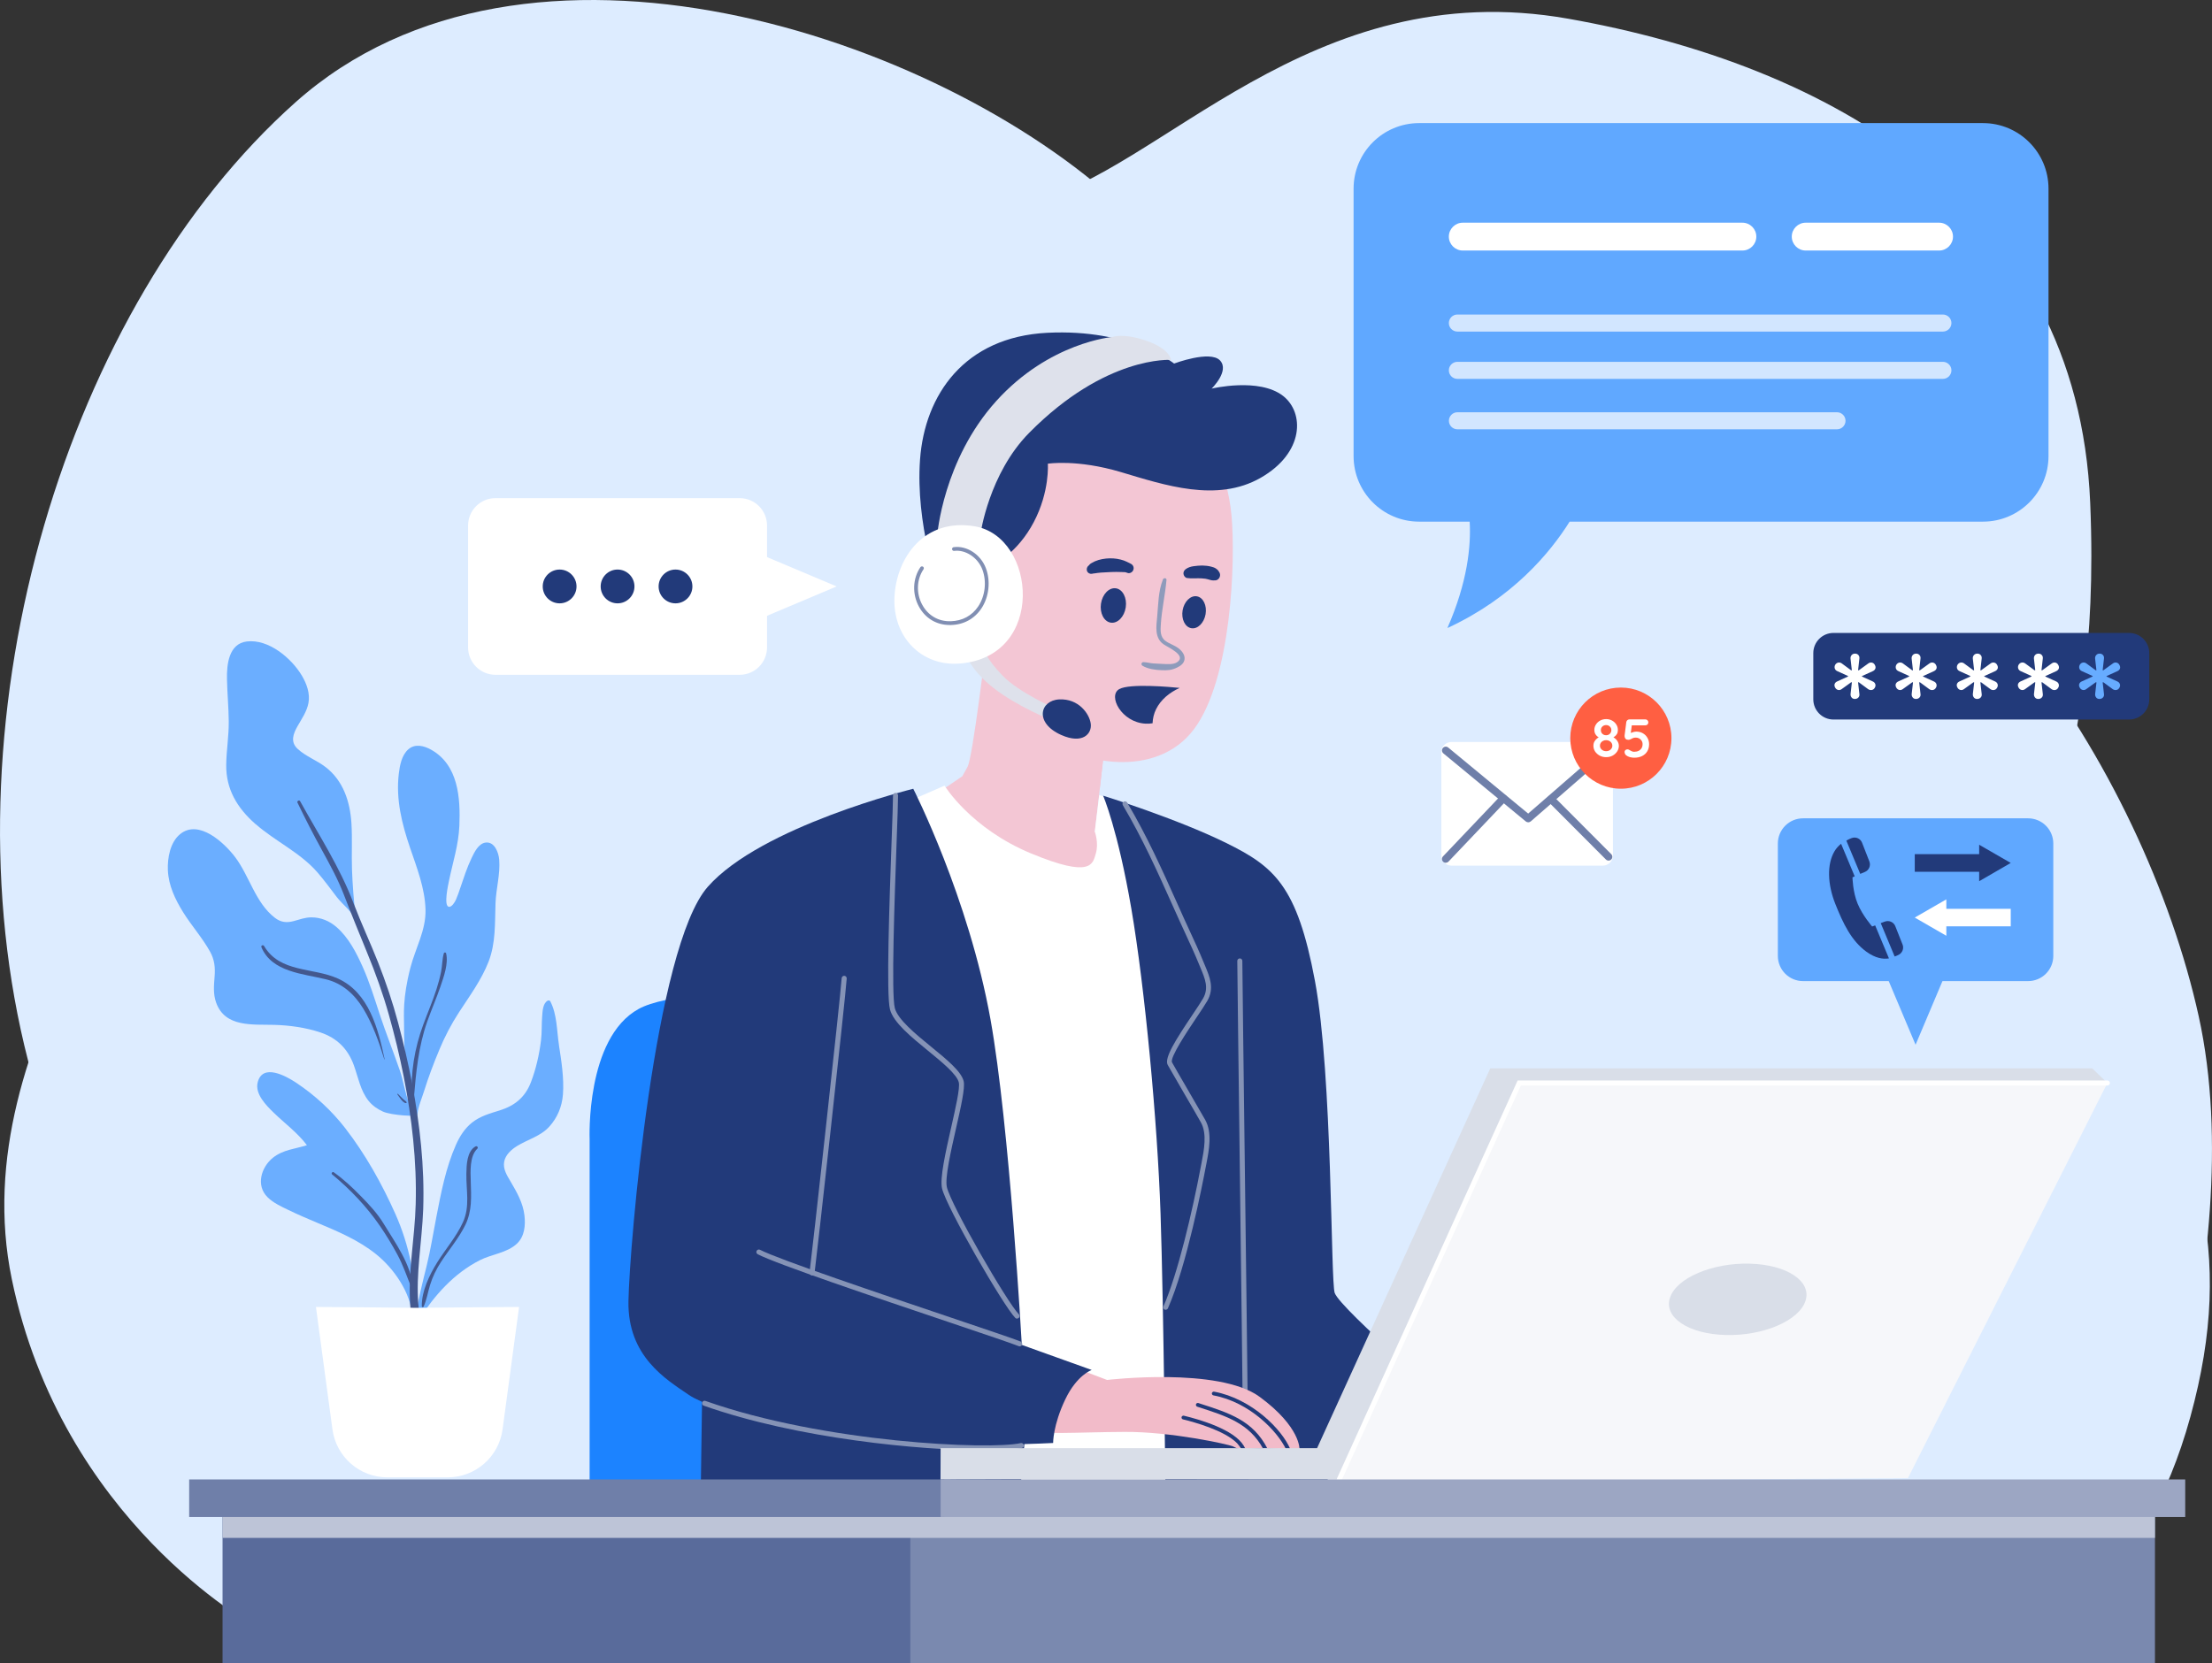 <svg width="488" height="367" viewBox="0 0 488 367" fill="none" xmlns="http://www.w3.org/2000/svg">
<rect x="0" y="0" width="488" height="367" fill="#333333" stroke="none"/>
<g clip-path="url(#clip0_1007_9401)">
<path d="M83.62 347.659C83.62 347.659 22.853 304.37 5.363 230.701C-12.126 157.02 14.575 67.682 65.208 22.557C115.851 -22.568 207.003 7.823 247.511 45.582L288.019 83.34C288.019 83.34 326.691 104.517 377.335 102.681C427.978 100.834 473.092 169.907 485.064 224.246C497.035 278.586 468.487 350.419 468.487 350.419L83.62 347.659Z" fill="#DDECFF"/>
<g style="mix-blend-mode:multiply">
<path d="M56.006 358.709C56.006 358.709 13.651 335.685 2.603 282.269C-8.444 228.853 39.429 180.045 44.035 153.337C48.641 126.629 38.506 93.478 80.861 67.682C123.216 41.898 198.714 51.101 227.262 44.658C255.81 38.215 288.953 -5.998 346.038 4.14C403.123 14.267 458.373 44.658 461.132 110.971C463.891 177.285 442.719 179.121 463.891 215.043C485.063 250.965 493.351 275.826 483.227 312.661C473.103 349.495 451.92 359.633 451.92 359.633L56.006 358.709Z" fill="#DDECFF"/>
</g>
<g style="mix-blend-mode:multiply">
<path d="M144.443 346.735C141.806 343.976 103.167 266.612 146.201 195.702C189.234 124.793 297.252 133.072 340.286 160.704C383.32 188.335 404.391 224.246 408.786 262.005C413.181 299.763 384.199 358.709 384.199 358.709L144.443 346.735Z" fill="#DDECFF"/>
</g>
<path d="M447.425 180.579H397.783C394.711 180.579 392.22 183.07 392.22 186.143V210.937C392.22 214.01 394.711 216.501 397.783 216.501H447.425C450.497 216.501 452.988 214.01 452.988 210.937V186.143C452.988 183.07 450.497 180.579 447.425 180.579Z" fill="#60A8FF"/>
<path d="M422.604 230.545L430.481 211.894H414.738L422.604 230.545Z" fill="#60A8FF"/>
<path d="M422.426 192.375H436.633V194.456L443.598 190.427L436.633 186.41V188.491H422.426V192.375Z" fill="#223A7A"/>
<path d="M443.598 200.543H429.391V198.462L422.426 202.479L429.391 206.497V204.416H443.598V200.543Z" fill="white"/>
<path d="M413.704 204.204L413.025 204.449C413.025 204.449 410.911 202.045 409.821 199.419C408.73 196.793 408.686 193.599 408.686 193.599L409.175 193.387L406.172 186.199C405.638 186.621 405.126 187.156 404.714 187.857C403.012 190.728 403.179 195.146 404.892 199.452C406.605 203.759 408.43 207.609 411.768 210.024C413.737 211.449 415.428 211.705 416.73 211.493L413.692 204.215L413.704 204.204Z" fill="#223A7A"/>
<path d="M415.851 203.358L414.916 203.703L417.987 211.07C418.332 210.959 418.643 210.814 418.921 210.67C419.711 210.236 420.067 209.279 419.734 208.433L418.132 204.382C417.776 203.481 416.763 203.036 415.862 203.358H415.851Z" fill="#223A7A"/>
<path d="M408.53 184.93C408.152 185.064 407.74 185.253 407.329 185.498L410.399 192.842L411.434 192.408C412.335 192.03 412.758 191.017 412.413 190.105L410.8 185.965C410.455 185.064 409.442 184.596 408.541 184.93H408.53Z" fill="#223A7A"/>
<path d="M130.08 334.305V251.422C130.08 251.422 129.157 229.087 140.894 222.644C152.632 216.201 202.118 219.65 202.118 219.65V334.305H130.069H130.08Z" fill="#1C83FF"/>
<path d="M217.593 142.053C217.593 142.053 214.601 167.147 213.455 169.217L212.309 171.287L206.557 175.204C206.557 175.204 217.605 190.861 231.189 193.387C244.773 195.925 243.616 187.857 243.616 187.857L241.547 183.483L244.306 159.535C244.306 159.535 219.674 148.251 217.605 142.042L217.593 142.053Z" fill="#F3C6D4"/>
<path d="M199.403 177.285L208.382 173.368C208.382 173.368 214.134 182.804 227.484 188.335C240.835 193.866 241.069 190.639 241.758 188.335C242.448 186.032 241.525 183.506 241.525 183.506L242.515 175.449L247.855 177.229L266.39 327.183L218.74 329.486L199.403 177.296V177.285Z" fill="white"/>
<path d="M243.371 175.593C243.371 175.593 246.598 183.038 249.591 200.532C252.583 218.026 255.343 247.504 256.032 267.758C256.722 288.011 257.178 334.294 257.178 334.294H317.256C317.946 334.294 322.085 311.503 322.085 311.503C322.085 311.503 295.84 289.013 294.46 285.329C293.537 282.87 294.004 237.367 290.088 216.412C286.171 195.457 281.109 191.24 270.518 186.021C259.57 180.623 243.36 175.582 243.36 175.582L243.371 175.593Z" fill="#223A7A"/>
<path d="M274.679 307.92C274.367 307.92 274.122 307.675 274.122 307.363C274.122 305.716 273.833 282.325 273.544 259.712C273.266 237.088 272.965 213.697 272.965 212.05C272.965 211.738 273.21 211.493 273.522 211.493C273.833 211.493 274.078 211.738 274.078 212.05C274.078 213.697 274.367 237.088 274.656 259.701C274.935 282.325 275.235 305.716 275.235 307.363C275.235 307.675 274.99 307.92 274.679 307.92Z" fill="#8593B6"/>
<path d="M154.979 302.3L154.523 334.305H224.502C224.502 334.305 227.495 307.141 226.349 304.604C225.203 302.066 154.99 302.3 154.99 302.3H154.979Z" fill="#223A7A"/>
<g style="mix-blend-mode:multiply">
<path d="M232.858 168.527C235.706 170.83 239.611 172.667 242.648 173.791L244.295 159.546C244.295 159.546 225.793 151.067 219.518 144.768C220.831 151.935 224.058 161.427 232.858 168.527Z" fill="#F3C6D4"/>
</g>
<path d="M265.934 95.314C265.934 95.314 270.762 103.604 271.686 113.731C272.609 123.858 271.686 149.876 263.397 160.926C255.109 171.977 237.842 168.749 230.021 162.072C222.834 155.941 215.747 149.175 213.911 135.821C212.064 122.467 217.827 97.139 234.17 91.842C250.514 86.545 265.934 95.292 265.934 95.292V95.314Z" fill="#F3C6D4"/>
<path d="M286.694 319.827C286.694 319.827 285.882 319.827 284.647 319.794C284.358 319.783 284.035 319.794 283.702 319.783C282.511 319.749 281.065 319.716 279.607 319.671C279.285 319.66 278.951 319.649 278.628 319.638C277.182 319.605 275.947 319.783 274.79 319.716H274.757C274.512 319.705 274.156 319.738 273.867 319.749C273.722 319.76 273.588 319.771 273.499 319.76C272.832 319.638 272.698 319.482 271.975 319.159C271.041 318.737 258.391 315.91 248.1 315.977C237.82 316.021 228.597 316.722 227.095 315.465C225.582 314.185 224.669 301.265 233.447 300.419L244.239 304.515C244.239 304.515 268.882 301.588 277.916 308.254C286.972 314.92 286.694 319.827 286.694 319.827Z" fill="#F2BBC9"/>
<path d="M274.757 319.716C274.512 319.705 274.156 319.738 273.867 319.749C273.644 319.393 273.177 318.748 272.921 318.481C270.139 315.643 263.42 313.807 260.983 313.217C260.761 313.161 260.616 312.939 260.672 312.716C260.716 312.494 260.95 312.36 261.183 312.405C264.732 313.261 272.264 315.454 274.401 319.048C274.467 319.148 274.645 319.493 274.757 319.716Z" fill="#223A7A"/>
<path d="M279.607 319.671C279.285 319.671 278.951 319.66 278.628 319.638C275.591 314.096 270.618 312.505 264.488 310.535L264.12 310.413C263.909 310.346 263.787 310.101 263.853 309.878C263.92 309.667 264.154 309.545 264.387 309.611L264.744 309.734C271.241 311.815 276.459 313.495 279.618 319.671H279.607Z" fill="#223A7A"/>
<path d="M284.647 319.794C284.358 319.794 284.035 319.794 283.701 319.783C281.855 315.91 275.758 309.422 267.703 307.92C267.469 307.875 267.325 307.664 267.358 307.43C267.403 307.208 267.625 307.063 267.848 307.096C276.158 308.654 282.856 315.443 284.658 319.794H284.647Z" fill="#223A7A"/>
<path d="M219.429 124.437C219.429 124.437 224.491 122.022 228.063 115.222C231.634 108.434 231.167 102.325 231.167 102.325C231.167 102.325 237.608 101.29 247.276 104.172C256.944 107.054 268.448 110.96 278.116 105.441C287.785 99.91 287.785 91.052 283.067 87.368C277.783 83.24 267.302 85.755 267.302 85.755C267.302 85.755 271.33 81.838 269.149 79.534C266.957 77.23 259.025 80.224 259.025 80.224C259.025 80.224 249.357 72.512 231.055 73.436C212.754 74.359 204.009 87.135 202.974 101.412C201.94 115.69 207.113 129.967 207.113 129.967L219.429 124.437Z" fill="#223A7A"/>
<g style="mix-blend-mode:multiply">
<path d="M256.555 127.897C255.52 130.457 255.543 133.428 255.287 136.132C255.087 138.247 254.697 140.706 256.633 142.131C257.556 142.809 261.929 144.646 259.681 146.137C258.825 146.704 257.39 146.548 256.41 146.504C255.743 146.471 255.064 146.448 254.386 146.393C253.662 146.337 252.962 146.126 252.238 146.114C251.816 146.114 251.682 146.671 252.027 146.893C253.184 147.617 254.897 147.85 256.244 147.895C257.601 147.951 258.513 147.895 259.737 147.283C260.482 146.916 261.217 146.382 261.328 145.491C261.461 144.49 260.705 143.588 259.948 143.021C259.081 142.375 258.013 142.075 257.134 141.441C255.91 140.573 256.01 139.093 256.099 137.735C256.31 134.463 257.056 131.247 257.345 127.986C257.39 127.486 256.7 127.486 256.544 127.875L256.555 127.897Z" fill="#8E9BBB"/>
</g>
<path d="M265.967 135.554C265.622 137.49 264.21 138.87 262.819 138.625C261.417 138.38 260.571 136.6 260.905 134.663C261.25 132.727 262.663 131.347 264.054 131.592C265.456 131.837 266.301 133.617 265.967 135.554Z" fill="#223A7A"/>
<path d="M248.356 134.018C248.044 136.11 246.564 137.624 245.063 137.401C243.561 137.178 242.582 135.298 242.893 133.206C243.205 131.114 244.684 129.6 246.186 129.823C247.688 130.045 248.667 131.926 248.356 134.018Z" fill="#223A7A"/>
<path d="M261.873 127.552C262.952 127.731 264.032 127.552 265.122 127.63C265.378 127.653 265.645 127.686 265.901 127.708C266.09 127.731 265.556 127.653 265.812 127.697C265.867 127.697 265.923 127.719 265.979 127.719C266.112 127.742 266.246 127.775 266.379 127.808C266.613 127.864 266.835 127.953 267.069 127.998C267.28 128.042 267.514 128.098 267.725 128.087C267.848 128.076 267.959 128.053 268.081 128.042C268.003 128.053 267.937 128.064 267.859 128.087C267.859 128.109 268.259 128.053 268.304 128.042C268.916 127.897 269.305 127.185 269.127 126.584C269.083 126.406 269.005 126.262 268.893 126.117C268.849 126.061 268.804 125.995 268.749 125.939C268.793 125.983 268.838 126.039 268.882 126.084C268.838 126.017 268.793 125.961 268.738 125.894C268.682 125.794 268.593 125.705 268.493 125.65C268.404 125.583 268.326 125.516 268.237 125.449C267.948 125.249 267.581 125.138 267.236 125.049C266.59 124.882 265.923 124.804 265.255 124.793C264.599 124.793 263.943 124.859 263.297 124.948C262.719 125.026 262.085 125.227 261.617 125.572C261.261 125.839 261.039 126.184 261.094 126.651C261.15 127.041 261.45 127.486 261.873 127.552Z" fill="#223A7A"/>
<path d="M249.591 124.47C249.446 124.381 249.29 124.303 249.146 124.236C249.012 124.181 248.656 123.991 248.923 124.136C248.823 124.08 248.723 124.025 248.623 123.98C248.178 123.758 247.71 123.602 247.232 123.48C246.186 123.212 245.074 123.146 243.994 123.257C242.849 123.379 241.792 123.658 240.801 124.259C240.657 124.348 240.512 124.425 240.401 124.548C240.323 124.648 240.245 124.748 240.167 124.848C240.19 124.815 240.212 124.782 240.234 124.748C239.922 124.96 239.744 125.316 239.756 125.683C239.756 126.039 239.945 126.34 240.256 126.506C240.635 126.718 240.991 126.618 241.369 126.506H240.79C241.113 126.562 241.335 126.573 241.658 126.506C241.669 126.506 241.97 126.429 241.769 126.473C241.58 126.518 242.081 126.44 242.136 126.429C242.203 126.429 242.548 126.384 242.181 126.429C242.248 126.429 242.314 126.417 242.381 126.406C242.559 126.384 242.726 126.362 242.904 126.351C243.661 126.295 244.417 126.262 245.185 126.228C245.886 126.206 246.609 126.195 247.321 126.228C247.621 126.239 247.922 126.25 248.222 126.262C248.389 126.262 248.322 126.295 248.2 126.262C248.267 126.284 248.322 126.295 248.389 126.306C248.511 126.34 248.634 126.384 248.756 126.429C249.246 126.618 249.835 126.262 250.013 125.805C250.214 125.316 250.047 124.748 249.579 124.47H249.591Z" fill="#223A7A"/>
<path d="M255.053 156.486C256.11 154.361 258.035 152.803 260.249 151.801C258.324 151.601 249.212 150.766 246.92 152.068C244.35 153.526 247.399 159.402 252.717 159.691C253.273 159.724 253.785 159.68 254.274 159.602C254.319 158.534 254.564 157.465 255.053 156.486Z" fill="#223A7A"/>
<path d="M212.988 144.123C212.988 144.123 213.911 147.695 219.207 151.834C224.502 155.974 232.179 159.012 232.179 159.012L232.791 156.33C232.791 156.33 224.847 152.88 221.165 149.075C217.482 145.28 217.026 143.199 217.026 143.199L212.999 144.123H212.988Z" fill="#DEE1EB"/>
<path d="M233.703 154.338C237.964 154.138 240.345 157.51 240.634 159.691C240.935 161.872 238.888 164.32 234.093 162.173C228.14 159.502 229.431 154.539 233.692 154.338H233.703Z" fill="#223A7A"/>
<path d="M216.325 117.76C216.325 117.76 218.161 104.528 227.028 95.536C243.95 78.388 258.335 79.423 258.335 79.423C258.335 79.423 258.224 77.008 252.806 75.16C247.721 73.436 245.441 74.359 245.441 74.359C245.441 74.359 231.512 75.505 219.774 88.514C208.037 101.523 206.768 118.105 206.768 118.105L216.325 117.76Z" fill="#DEE1EB"/>
<path d="M215.057 116.146C203.976 114.265 197.79 122.934 197.334 131.692C196.878 140.439 203.23 147.094 211.719 146.426C230.822 144.935 228.641 118.45 215.057 116.146Z" fill="white"/>
<path d="M209.539 137.924C206.613 137.924 204.143 136.455 202.73 133.862C201.217 131.091 201.339 127.675 203.053 125.16C203.186 124.971 203.442 124.926 203.631 125.049C203.82 125.182 203.876 125.438 203.742 125.627C202.207 127.886 202.096 130.958 203.464 133.462C204.755 135.832 207.047 137.178 209.761 137.089C212.298 137.023 214.445 135.865 215.802 133.829C217.36 131.503 217.716 128.298 216.715 125.65C215.713 123.023 212.988 121.243 210.507 121.565C210.284 121.599 210.073 121.432 210.039 121.209C210.006 120.987 210.173 120.775 210.395 120.742C213.299 120.352 216.348 122.344 217.493 125.36C218.595 128.254 218.194 131.759 216.492 134.296C214.968 136.566 212.587 137.857 209.783 137.924C209.706 137.924 209.628 137.924 209.55 137.924H209.539Z" fill="#818FB3"/>
<path d="M201.484 174.058C201.484 174.058 167.873 182.348 156.136 195.702C144.399 209.056 138.869 274.902 138.647 287.11C138.424 299.318 146.935 304.381 151.997 307.831C157.059 311.281 179.388 317.501 197.345 318.425C215.302 319.349 232.335 318.425 232.335 318.425C232.335 318.425 232.279 314.508 235.038 308.754C237.597 303.413 240.846 302.311 240.846 302.311L225.426 296.78C225.426 296.78 222.722 248.383 218.517 224.947C213.688 198.006 201.484 174.069 201.484 174.069V174.058Z" fill="#223A7A"/>
<path d="M257.178 289.046C257.1 289.046 257.022 289.035 256.956 289.002C256.678 288.879 256.544 288.546 256.678 288.267C259.826 281.156 263.086 267.213 264.922 257.42L265.077 256.63C265.634 253.747 266.323 250.175 264.944 247.694C264.243 246.436 262.652 243.699 261.117 241.072C259.526 238.346 258.035 235.764 257.612 234.996C256.8 233.494 259.359 229.477 263.052 223.968C264.054 222.477 264.91 221.197 265.411 220.329C266.724 218.048 265.856 215.967 264.833 213.541L264.488 212.706C263.564 210.447 262.518 208.188 261.506 205.996C261.094 205.106 260.683 204.204 260.271 203.303C259.726 202.112 259.192 200.899 258.636 199.675C255.387 192.419 252.016 184.919 247.71 177.674C247.555 177.407 247.644 177.073 247.9 176.906C248.167 176.751 248.5 176.84 248.667 177.096C253.006 184.396 256.388 191.93 259.648 199.208C260.193 200.432 260.738 201.645 261.272 202.824C261.684 203.726 262.096 204.616 262.507 205.506C263.52 207.71 264.577 209.98 265.5 212.261L265.845 213.085C266.88 215.544 267.948 218.103 266.357 220.852C265.834 221.754 264.966 223.056 263.954 224.558C262.029 227.429 258.024 233.405 258.569 234.44C258.981 235.196 260.471 237.767 262.051 240.482C263.587 243.12 265.177 245.857 265.89 247.126C267.469 249.953 266.735 253.758 266.145 256.808L265.99 257.598C265.322 261.159 261.773 279.409 257.668 288.69C257.579 288.902 257.367 289.024 257.156 289.024L257.178 289.046Z" fill="#8593B6"/>
<path d="M224.38 290.994C224.235 290.994 224.091 290.938 223.991 290.827C221.376 288.189 208.76 266.345 207.825 262.238C207.314 259.99 208.604 254.281 209.85 248.762C210.818 244.489 211.819 240.071 211.53 238.869C211.107 237.077 207.881 234.44 204.766 231.891C200.994 228.809 197.1 225.626 196.344 222.755C195.487 219.494 196.221 199.085 196.7 185.587C196.878 180.735 197.011 176.895 197.011 175.527C197.011 175.215 197.256 174.97 197.568 174.97C197.879 174.97 198.124 175.215 198.124 175.527C198.124 176.918 197.99 180.757 197.812 185.62C197.356 198.239 196.6 219.361 197.412 222.466C198.079 224.981 201.996 228.186 205.456 231.012C208.871 233.805 212.086 236.432 212.598 238.591C212.943 240.037 212.009 244.188 210.918 248.984C209.75 254.126 208.437 259.957 208.893 261.96C209.817 265.988 222.2 287.422 224.77 290.014C224.981 290.237 224.981 290.582 224.77 290.805C224.658 290.916 224.525 290.971 224.38 290.971V290.994Z" fill="#8593B6"/>
<path d="M179.155 281.446C179.155 281.446 179.099 281.446 179.077 281.446C178.776 281.401 178.565 281.123 178.598 280.811C179.01 277.918 185.396 220.273 185.685 215.855C185.708 215.544 185.975 215.31 186.275 215.332C186.587 215.355 186.809 215.622 186.798 215.922C186.509 220.34 180.112 278.063 179.7 280.956C179.655 281.234 179.422 281.435 179.155 281.435V281.446Z" fill="#8593B6"/>
<path d="M224.959 297.103C224.892 297.103 224.814 297.092 224.747 297.059C223.334 296.48 217.082 294.377 209.171 291.706C193.195 286.32 171.322 278.942 167.161 276.772C166.883 276.627 166.783 276.293 166.928 276.026C167.072 275.748 167.406 275.648 167.673 275.792C171.756 277.918 194.486 285.585 209.527 290.66C217.46 293.342 223.724 295.445 225.17 296.035C225.459 296.146 225.593 296.48 225.482 296.758C225.393 296.97 225.181 297.103 224.97 297.103H224.959Z" fill="#8593B6"/>
<path d="M217.271 320.05C203.208 320.05 175.962 317.512 155.257 310.19C154.968 310.09 154.812 309.767 154.923 309.478C155.023 309.188 155.346 309.033 155.635 309.144C181.791 318.403 218.383 319.983 225.192 318.447C225.493 318.38 225.793 318.57 225.86 318.87C225.927 319.171 225.737 319.471 225.437 319.538C223.968 319.872 221.109 320.05 217.293 320.05H217.271Z" fill="#8593B6"/>
<path d="M56.362 181.825C60.723 185.664 66.253 188.124 70.08 192.564C71.582 194.311 72.939 196.17 74.341 198.006C75.353 199.341 78.079 201.556 78.513 203.225C78.702 203.959 78.669 202.958 78.469 202.223C78.469 202.19 78.446 202.168 78.435 202.134C78.057 198.74 77.779 195.335 77.656 191.919C77.534 188.513 77.745 185.097 77.534 181.703C77.234 176.906 75.732 172.266 71.815 169.261C69.902 167.792 67.443 166.902 65.674 165.266C64.005 163.719 64.673 161.95 65.652 160.225C66.575 158.612 67.688 157.02 68.044 155.162C68.456 153.047 67.654 150.866 66.586 149.075C64.306 145.246 59.255 140.973 54.46 141.552C50.465 142.03 50.009 146.638 50.076 149.842C50.132 152.958 50.443 156.074 50.465 159.19C50.499 162.395 49.954 165.544 49.909 168.738C49.831 174.169 52.346 178.309 56.329 181.814L56.362 181.825Z" fill="#6BAEFF"/>
<path d="M96.915 231.658C98.127 228.753 99.529 226.049 101.243 223.412C103.59 219.795 106.205 216.267 107.784 212.217C109.398 208.077 109.164 203.659 109.32 199.308C109.431 196.103 110.388 192.92 110.132 189.704C110.01 188.168 109.119 185.676 107.128 185.932C105.582 186.132 104.658 188.046 104.068 189.281C103.034 191.418 102.311 193.699 101.543 195.947C101.243 196.826 100.953 197.716 100.575 198.562C100.353 199.052 99.652 200.254 98.984 200.098C97.849 199.82 98.884 195.201 99.051 194.378C99.896 190.272 101.165 186.455 101.343 182.226C101.599 176.094 101.12 168.805 95.124 165.444C93.555 164.565 91.575 164.042 90.084 165.355C88.615 166.646 88.204 168.883 87.981 170.73C87.313 176.395 88.648 181.747 90.462 187.078C91.964 191.473 93.744 196.014 93.877 200.721C94 205.25 91.652 209.256 90.54 213.541C88.782 220.351 89.138 223.968 89.138 226.171C89.138 228.931 89.227 231.669 89.427 234.429C89.616 236.966 89.828 239.492 90.139 242.018C90.206 242.53 90.262 243.064 90.328 243.598C89.349 241.25 89.016 238.568 88.204 236.209C86.768 232.025 85.111 227.919 83.731 223.712C82.596 220.24 81.517 216.735 80.026 213.385C78.624 210.247 76.922 206.931 74.296 204.627C72.706 203.236 70.792 202.424 68.667 202.435C67.31 202.435 66.086 202.913 64.795 203.258C63.204 203.681 61.947 203.536 60.634 202.524C56.34 199.219 55.027 193.298 51.856 189.114C49.486 185.998 43.857 180.679 39.718 184.084C37.527 185.887 36.915 189.37 37.037 192.052C37.182 195.402 38.65 198.473 40.386 201.277C42.244 204.26 44.636 206.931 46.338 209.991C47.35 211.805 47.506 213.541 47.339 215.577C47.184 217.502 47.017 219.361 47.673 221.219C49.642 226.795 55.795 226.016 60.579 226.16C63.928 226.26 67.51 226.761 70.692 227.83C74.363 229.065 76.755 231.457 78.068 235.085C79.014 237.711 79.525 240.705 81.317 242.931C82.162 243.977 83.275 244.756 84.499 245.301C86.368 246.124 92.053 246.481 92.086 245.969C92.231 244.233 93.054 242.396 93.566 240.749C94.534 237.656 95.669 234.64 96.926 231.647L96.915 231.658Z" fill="#6BAEFF"/>
<path d="M123.316 230.601C122.826 227.418 122.915 223.901 121.413 220.975C121.302 220.763 121.024 220.707 120.824 220.819C119.744 221.42 119.7 223.167 119.611 224.235C119.466 226.016 119.577 227.796 119.355 229.566C118.977 232.681 118.254 235.886 117.13 238.813C115.862 242.129 113.559 244.01 110.21 245.045C108.063 245.713 105.949 246.291 104.146 247.716C102.533 248.996 101.421 250.754 100.597 252.612C98.361 257.631 97.293 263.229 96.258 268.592C95.557 272.198 94.99 275.826 94.111 279.398C93.232 282.97 92.298 286.52 91.797 290.17C91.708 290.359 91.619 290.537 91.541 290.727C91.308 291.272 92.164 291.561 92.453 291.116C95.913 285.797 100.119 281.012 105.871 278.085C108.463 276.761 111.912 276.482 114.081 274.401C115.728 272.821 115.951 270.406 115.706 268.248C115.383 265.421 114.026 263.095 112.613 260.68C111.834 259.356 110.922 257.943 111.233 256.329C111.534 254.816 112.791 253.692 114.037 252.913C116.429 251.433 119.221 250.765 121.168 248.628C122.982 246.647 123.994 244.166 124.195 241.495C124.462 237.934 123.85 234.106 123.305 230.589L123.316 230.601Z" fill="#6BAEFF"/>
<path d="M76.188 248.984C73.14 245.056 69.457 241.662 65.318 238.913C63.104 237.444 57.898 234.551 56.841 238.88C56.229 241.417 58.71 243.91 60.345 245.501C62.804 247.894 65.641 249.953 67.71 252.712C65.14 253.536 62.459 253.692 60.234 255.461C57.597 257.564 56.407 261.615 59.032 264.197C60.312 265.454 62.003 266.222 63.583 266.99C65.652 267.992 67.755 268.893 69.869 269.783C74.441 271.697 79.07 273.634 82.963 276.761C86.935 279.943 90.673 285.341 90.985 290.537C91.018 291.038 90.829 290.582 91.118 290.359C91.285 290.504 91.819 290.248 91.819 289.959C91.742 282.247 90.351 274.891 87.202 267.825C84.276 261.27 80.594 254.671 76.188 248.996V248.984Z" fill="#6BAEFF"/>
<path d="M65.641 177.14C67.321 180.634 69.079 184.051 70.948 187.456C72.75 190.739 74.541 193.988 75.888 197.494C77.545 201.8 79.281 206.04 81.028 210.314C82.852 214.754 84.477 219.272 85.778 223.89C88.326 232.904 90.217 242.174 91.152 251.499C91.63 256.24 91.842 261.003 91.708 265.766C91.608 269.483 91.185 273.166 90.84 276.872C90.473 280.722 90.217 284.628 90.54 288.49C90.807 291.717 91.319 295.567 93.833 297.871C94.323 298.327 95.023 297.76 94.734 297.181C91.753 291.072 91.919 284.406 92.487 277.784C92.798 274.123 93.232 270.484 93.366 266.812C93.522 262.138 93.344 257.453 92.898 252.801C92.031 243.654 90.206 234.618 87.847 225.749C86.635 221.197 85.133 216.735 83.408 212.361C81.673 207.977 79.67 203.703 77.99 199.297C74.953 191.318 70.325 184.251 66.219 176.817C66.008 176.428 65.452 176.773 65.63 177.162L65.641 177.14Z" fill="#43588E"/>
<path d="M91.308 242.363C91.786 236.554 92.309 230.957 94.256 225.426C95.168 222.844 96.27 220.329 97.16 217.736C97.883 215.588 98.973 212.651 98.417 210.369C98.35 210.113 97.983 210.124 97.916 210.369C97.538 211.671 97.582 213.096 97.315 214.431C97.048 215.733 96.704 217.002 96.303 218.27C95.446 220.952 94.323 223.523 93.355 226.171C91.475 231.279 90.507 236.932 90.918 242.363C90.94 242.619 91.296 242.619 91.319 242.363H91.308Z" fill="#43588E"/>
<path d="M57.653 208.978C59.956 214.542 66.887 214.865 71.938 216.111C75.543 217.002 78.202 219.405 80.115 222.532C82.207 225.949 83.62 229.955 84.788 233.772C84.799 233.817 84.866 233.794 84.855 233.75C83.442 227.073 81.417 219.038 74.541 215.933C69.023 213.441 61.758 214.698 58.242 208.733C58.064 208.444 57.53 208.633 57.675 208.978H57.653Z" fill="#43588E"/>
<path d="M87.658 241.484C87.936 241.851 88.181 242.241 88.471 242.608C88.615 242.786 88.749 242.953 88.927 243.098C89.105 243.242 89.316 243.431 89.572 243.42C89.672 243.42 89.75 243.298 89.694 243.209C89.583 243.02 89.372 242.908 89.216 242.775C89.049 242.63 88.882 242.486 88.726 242.33C88.404 242.029 88.115 241.695 87.792 241.384C87.736 241.328 87.614 241.406 87.669 241.484H87.658Z" fill="#43588E"/>
<path d="M73.251 259.145C77.222 262.405 80.894 266.267 83.809 270.507C85.2 272.532 86.49 274.669 87.658 276.827C88.927 279.187 89.772 281.679 90.762 284.161C90.84 284.35 91.185 284.35 91.152 284.105C90.595 278.864 87.28 274.379 84.632 270.017C83.252 267.758 81.539 265.933 79.692 264.041C77.79 262.094 75.843 260.246 73.618 258.677C73.351 258.488 72.995 258.933 73.262 259.145H73.251Z" fill="#43588E"/>
<path d="M104.903 252.979C102.989 254.07 102.923 257.086 102.889 259.022C102.823 262.739 103.735 266.222 102.111 269.761C100.642 272.955 98.294 275.626 96.448 278.586C94.723 281.368 93.01 284.918 93.054 288.256C93.054 288.445 93.355 288.557 93.444 288.356C94.145 286.843 94.389 285.118 94.89 283.527C95.446 281.735 96.236 280.11 97.249 278.541C99.029 275.781 101.209 273.277 102.656 270.317C104.18 267.19 103.957 264.097 103.857 260.714C103.79 258.555 103.579 255.083 105.315 253.48C105.582 253.224 105.237 252.801 104.925 252.979H104.903Z" fill="#43588E"/>
<path d="M92.109 288.601C84.398 288.49 69.702 288.412 69.702 288.412L73.34 315.409C74.163 321.485 79.336 326.014 85.467 326.014H98.751C104.881 326.014 110.065 321.485 110.877 315.409L114.515 288.412C114.515 288.412 99.819 288.501 92.109 288.601Z" fill="white"/>
<path d="M464.926 238.98L420.924 326.17L292.635 327.094L332.22 237.756L464.926 238.98Z" fill="#F6F7FA"/>
<path d="M207.492 326.549L207.514 319.571H290.566L328.771 235.764H461.588L464.926 238.991H335.18L295.473 326.482C295.473 326.482 207.492 326.326 207.492 326.549Z" fill="#D9DEE8"/>
<path d="M398.306 287.099C396.86 291.45 388.994 294.811 380.739 294.599C372.484 294.388 366.965 290.704 368.423 286.353C369.869 282.002 377.735 278.641 385.99 278.853C394.245 279.064 399.763 282.748 398.306 287.099Z" fill="#D9DEE8"/>
<path d="M295.472 327.027C295.395 327.027 295.317 327.016 295.239 326.983C294.961 326.86 294.838 326.526 294.961 326.248L334.812 238.435H464.915C465.226 238.435 465.471 238.68 465.471 238.991C465.471 239.303 465.226 239.548 464.915 239.548H335.524L295.962 326.716C295.873 326.916 295.662 327.038 295.45 327.038L295.472 327.027Z" fill="white"/>
<path d="M201.706 333.148H49.097V366.989H201.706V333.148Z" fill="#596B9B"/>
<path d="M475.417 333.148H200.839V366.989H475.417V333.148Z" fill="#7A89AF"/>
<g style="mix-blend-mode:multiply">
<path d="M201.706 333.148H200.839H49.097V339.368H200.839H201.706H475.417V333.148H201.706Z" fill="#BDC4D7"/>
</g>
<path d="M208.382 326.471H41.732V334.761H208.382V326.471Z" fill="#6F7FA9"/>
<path d="M482.092 326.471H207.514V334.761H482.092V326.471Z" fill="#9CA6C3"/>
<path d="M163.179 109.925H109.309C105.972 109.925 103.268 112.631 103.268 115.968V142.865C103.268 146.202 105.972 148.908 109.309 148.908H163.179C166.515 148.908 169.22 146.202 169.22 142.865V115.968C169.22 112.631 166.515 109.925 163.179 109.925Z" fill="white"/>
<path d="M184.573 129.411L164.336 120.876V137.946L184.573 129.411Z" fill="white"/>
<path d="M123.46 133.139C125.519 133.139 127.188 131.47 127.188 129.411C127.188 127.352 125.519 125.683 123.46 125.683C121.402 125.683 119.733 127.352 119.733 129.411C119.733 131.47 121.402 133.139 123.46 133.139Z" fill="#223A7A"/>
<path d="M136.244 133.139C138.302 133.139 139.971 131.47 139.971 129.411C139.971 127.352 138.302 125.683 136.244 125.683C134.185 125.683 132.517 127.352 132.517 129.411C132.517 131.47 134.185 133.139 136.244 133.139Z" fill="#223A7A"/>
<path d="M149.027 133.139C151.085 133.139 152.754 131.47 152.754 129.411C152.754 127.352 151.085 125.683 149.027 125.683C146.968 125.683 145.3 127.352 145.3 129.411C145.3 131.47 146.968 133.139 149.027 133.139Z" fill="#223A7A"/>
<path d="M437.457 27.164H313.084C305.096 27.164 298.621 33.641 298.621 41.631V100.644C298.621 108.634 305.096 115.111 313.084 115.111H324.232C324.544 120.464 323.776 128.421 319.315 138.592C333.689 131.959 341.955 122.011 346.283 115.111H437.468C445.456 115.111 451.931 108.634 451.931 100.644V41.631C451.931 33.641 445.456 27.164 437.468 27.164H437.457Z" fill="#60A8FF"/>
<path d="M384.399 55.285H322.708C321.017 55.285 319.637 53.906 319.637 52.214C319.637 50.523 321.017 49.142 322.708 49.142H384.399C386.09 49.142 387.47 50.511 387.47 52.214C387.47 53.906 386.101 55.285 384.399 55.285Z" fill="white"/>
<path d="M428.634 73.168H321.517C320.483 73.168 319.637 72.323 319.637 71.288C319.637 70.253 320.483 69.407 321.517 69.407H428.634C429.669 69.407 430.514 70.253 430.514 71.288C430.514 72.323 429.669 73.168 428.634 73.168Z" fill="#D2E6FF"/>
<path d="M428.634 83.607H321.517C320.483 83.607 319.637 82.761 319.637 81.726C319.637 80.691 320.483 79.846 321.517 79.846H428.634C429.669 79.846 430.514 80.691 430.514 81.726C430.514 82.761 429.669 83.607 428.634 83.607Z" fill="#D2E6FF"/>
<path d="M405.271 94.735H321.529C320.494 94.735 319.648 93.889 319.648 92.855C319.648 91.82 320.494 90.974 321.529 90.974H405.271C406.305 90.974 407.151 91.82 407.151 92.855C407.151 93.889 406.305 94.735 405.271 94.735Z" fill="#D2E6FF"/>
<path d="M427.789 55.285H398.362C396.671 55.285 395.291 53.906 395.291 52.214C395.291 50.523 396.671 49.142 398.362 49.142H427.789C429.48 49.142 430.859 50.511 430.859 52.214C430.859 53.906 429.48 55.285 427.789 55.285Z" fill="white"/>
<path d="M353.615 163.731H320.205C318.976 163.731 317.979 164.727 317.979 165.956V188.791C317.979 190.021 318.976 191.017 320.205 191.017H353.615C354.844 191.017 355.84 190.021 355.84 188.791V165.956C355.84 164.727 354.844 163.731 353.615 163.731Z" fill="white"/>
<path d="M337.149 181.458C336.96 181.458 336.771 181.391 336.615 181.269L318.425 166.246C318.069 165.956 318.025 165.422 318.314 165.066C318.614 164.71 319.137 164.665 319.493 164.955L337.138 179.533L354.327 164.576C354.672 164.276 355.206 164.309 355.507 164.654C355.807 164.999 355.774 165.533 355.429 165.834L337.706 181.258C337.55 181.391 337.35 181.458 337.161 181.458H337.149Z" fill="#6F7FA9"/>
<path d="M318.959 190.394C318.747 190.394 318.547 190.316 318.38 190.16C318.046 189.838 318.035 189.315 318.347 188.981L331.063 175.604C331.375 175.271 331.909 175.259 332.242 175.571C332.576 175.894 332.587 176.417 332.276 176.751L319.559 190.127C319.392 190.294 319.181 190.383 318.959 190.383V190.394Z" fill="#6F7FA9"/>
<path d="M354.872 189.904C354.66 189.904 354.449 189.826 354.282 189.659L341.61 176.951C341.288 176.628 341.288 176.094 341.61 175.771C341.933 175.449 342.467 175.449 342.789 175.771L355.461 188.48C355.784 188.803 355.784 189.337 355.461 189.659C355.295 189.826 355.083 189.904 354.872 189.904Z" fill="#6F7FA9"/>
<path d="M357.586 174.046C363.749 174.046 368.745 169.049 368.745 162.885C368.745 156.72 363.749 151.723 357.586 151.723C351.424 151.723 346.427 156.72 346.427 162.885C346.427 169.049 351.424 174.046 357.586 174.046Z" fill="#FF5F42"/>
<path d="M355.683 162.824L355.659 162.548C355.963 162.684 356.227 162.86 356.451 163.076C356.675 163.292 356.847 163.528 356.967 163.784C357.087 164.04 357.147 164.304 357.147 164.576C357.147 165.032 357.019 165.452 356.763 165.836C356.515 166.212 356.179 166.516 355.755 166.748C355.331 166.972 354.859 167.084 354.339 167.084C353.819 167.084 353.347 166.972 352.923 166.748C352.499 166.516 352.159 166.212 351.903 165.836C351.655 165.452 351.531 165.032 351.531 164.576C351.531 164.208 351.607 163.892 351.759 163.628C351.919 163.356 352.115 163.128 352.347 162.944C352.587 162.76 352.823 162.608 353.055 162.488L352.959 162.824C352.759 162.744 352.563 162.632 352.371 162.488C352.187 162.336 352.035 162.144 351.915 161.912C351.795 161.68 351.735 161.408 351.735 161.096C351.735 160.648 351.851 160.244 352.083 159.884C352.315 159.516 352.627 159.224 353.019 159.008C353.419 158.792 353.859 158.684 354.339 158.684C354.827 158.684 355.263 158.792 355.647 159.008C356.039 159.224 356.351 159.516 356.583 159.884C356.815 160.244 356.931 160.648 356.931 161.096C356.931 161.44 356.863 161.728 356.727 161.96C356.591 162.192 356.427 162.376 356.235 162.512C356.043 162.648 355.859 162.752 355.683 162.824ZM353.175 161.12C353.175 161.336 353.223 161.528 353.319 161.696C353.423 161.864 353.563 162 353.739 162.104C353.915 162.2 354.115 162.248 354.339 162.248C354.563 162.248 354.759 162.2 354.927 162.104C355.103 162 355.239 161.864 355.335 161.696C355.439 161.528 355.491 161.336 355.491 161.12C355.491 160.8 355.379 160.536 355.155 160.328C354.939 160.112 354.667 160.004 354.339 160.004C354.003 160.004 353.723 160.112 353.499 160.328C353.283 160.536 353.175 160.8 353.175 161.12ZM354.339 165.764C354.723 165.764 355.047 165.648 355.311 165.416C355.575 165.176 355.707 164.888 355.707 164.552C355.707 164.32 355.647 164.112 355.527 163.928C355.407 163.744 355.243 163.6 355.035 163.496C354.827 163.384 354.595 163.328 354.339 163.328C354.083 163.328 353.851 163.384 353.643 163.496C353.435 163.6 353.271 163.744 353.151 163.928C353.031 164.112 352.971 164.32 352.971 164.552C352.971 164.888 353.103 165.176 353.367 165.416C353.631 165.648 353.955 165.764 354.339 165.764ZM360.517 167.204C360.221 167.204 359.905 167.16 359.569 167.072C359.233 166.976 358.957 166.84 358.741 166.664C358.637 166.576 358.553 166.464 358.489 166.328C358.433 166.184 358.405 166.048 358.405 165.92C358.405 165.784 358.461 165.656 358.573 165.536C358.693 165.416 358.861 165.356 359.077 165.356C359.221 165.356 359.401 165.432 359.617 165.584C359.745 165.664 359.885 165.736 360.037 165.8C360.189 165.864 360.345 165.896 360.505 165.896C360.889 165.896 361.221 165.828 361.501 165.692C361.781 165.548 361.997 165.352 362.149 165.104C362.301 164.856 362.377 164.564 362.377 164.228C362.377 163.924 362.305 163.664 362.161 163.448C362.025 163.232 361.841 163.064 361.609 162.944C361.385 162.824 361.141 162.764 360.877 162.764C360.629 162.764 360.413 162.804 360.229 162.884C360.045 162.964 359.877 163.048 359.725 163.136C359.573 163.216 359.421 163.256 359.269 163.256C359.005 163.256 358.809 163.2 358.681 163.088C358.553 162.968 358.473 162.828 358.441 162.668C358.409 162.508 358.401 162.364 358.417 162.236L358.789 159.32C358.821 159.152 358.901 159.016 359.029 158.912C359.165 158.8 359.325 158.744 359.509 158.744H362.977C363.169 158.744 363.329 158.808 363.457 158.936C363.585 159.064 363.649 159.224 363.649 159.416C363.649 159.6 363.585 159.756 363.457 159.884C363.329 160.004 363.169 160.064 362.977 160.064H359.881L360.013 159.956L359.689 162.392L359.533 161.936C359.581 161.856 359.685 161.78 359.845 161.708C360.005 161.636 360.189 161.576 360.397 161.528C360.605 161.472 360.809 161.444 361.009 161.444C361.545 161.444 362.025 161.568 362.449 161.816C362.873 162.056 363.205 162.388 363.445 162.812C363.693 163.228 363.817 163.7 363.817 164.228C363.817 164.828 363.681 165.352 363.409 165.8C363.137 166.248 362.753 166.596 362.257 166.844C361.769 167.084 361.189 167.204 360.517 167.204Z" fill="white"/>
<path d="M469.71 139.671H404.492C402.034 139.671 400.042 141.664 400.042 144.123V154.327C400.042 156.786 402.034 158.779 404.492 158.779H469.71C472.167 158.779 474.16 156.786 474.16 154.327V144.123C474.16 141.664 472.167 139.671 469.71 139.671Z" fill="#223A7A"/>
<path d="M409.198 154.238C408.909 154.238 408.675 154.138 408.497 153.927C408.319 153.715 408.241 153.459 408.263 153.148L408.541 150.677C408.564 150.61 408.541 150.577 408.508 150.555C408.464 150.532 408.419 150.555 408.352 150.588L406.316 152.057C406.06 152.246 405.805 152.313 405.538 152.257C405.271 152.202 405.048 152.046 404.881 151.768C404.692 151.434 404.659 151.144 404.77 150.889C404.881 150.633 405.081 150.466 405.348 150.354L407.629 149.319C407.696 149.297 407.718 149.264 407.718 149.23C407.718 149.197 407.685 149.153 407.629 149.141L405.348 148.106C405.059 147.984 404.87 147.784 404.781 147.517C404.703 147.25 404.725 146.971 404.87 146.704C405.037 146.437 405.259 146.27 405.526 146.215C405.793 146.159 406.06 146.215 406.305 146.382L408.341 147.884C408.408 147.928 408.452 147.94 408.497 147.917C408.541 147.895 408.553 147.851 408.53 147.795L408.252 145.324C408.23 145.013 408.319 144.746 408.508 144.545C408.697 144.334 408.942 144.234 409.265 144.234C409.554 144.234 409.799 144.334 409.988 144.545C410.177 144.757 410.244 145.013 410.21 145.324L409.932 147.795C409.91 147.862 409.932 147.895 409.965 147.917C410.01 147.94 410.054 147.917 410.121 147.884L412.157 146.415C412.402 146.226 412.669 146.159 412.958 146.215C413.236 146.27 413.448 146.426 413.604 146.704C413.793 147.038 413.826 147.327 413.715 147.583C413.604 147.828 413.403 148.006 413.136 148.118L410.856 149.153C410.789 149.175 410.767 149.208 410.767 149.242C410.767 149.275 410.8 149.319 410.856 149.331L413.136 150.366C413.426 150.488 413.626 150.688 413.715 150.955C413.804 151.222 413.77 151.501 413.604 151.768C413.459 152.035 413.248 152.202 412.958 152.257C412.68 152.313 412.413 152.257 412.157 152.09L410.121 150.588C410.054 150.544 410.01 150.532 409.965 150.555C409.921 150.577 409.91 150.621 409.932 150.677L410.21 153.148C410.255 153.459 410.177 153.726 409.977 153.927C409.776 154.138 409.52 154.238 409.209 154.238H409.198Z" fill="white"/>
<path d="M422.682 154.238C422.393 154.238 422.159 154.138 421.981 153.927C421.803 153.715 421.725 153.459 421.747 153.148L422.026 150.677C422.048 150.61 422.026 150.577 421.992 150.555C421.948 150.532 421.903 150.555 421.836 150.588L419.8 152.057C419.545 152.246 419.289 152.313 419.022 152.257C418.755 152.202 418.532 152.046 418.365 151.768C418.176 151.434 418.143 151.144 418.254 150.889C418.365 150.633 418.565 150.466 418.833 150.354L421.113 149.319C421.18 149.297 421.202 149.264 421.202 149.23C421.202 149.197 421.169 149.153 421.113 149.141L418.833 148.106C418.543 147.984 418.354 147.784 418.265 147.517C418.187 147.25 418.209 146.971 418.354 146.704C418.521 146.437 418.744 146.27 419.011 146.215C419.278 146.159 419.545 146.215 419.789 146.382L421.825 147.884C421.892 147.928 421.937 147.94 421.981 147.917C422.026 147.895 422.037 147.851 422.014 147.795L421.736 145.324C421.714 145.013 421.803 144.746 421.992 144.545C422.181 144.334 422.426 144.234 422.749 144.234C423.038 144.234 423.283 144.334 423.472 144.545C423.661 144.757 423.728 145.013 423.694 145.324L423.416 147.795C423.394 147.862 423.405 147.895 423.45 147.917C423.494 147.94 423.539 147.917 423.605 147.884L425.641 146.415C425.886 146.226 426.153 146.159 426.442 146.215C426.721 146.27 426.932 146.426 427.088 146.704C427.277 147.038 427.31 147.327 427.199 147.583C427.088 147.828 426.887 148.006 426.62 148.118L424.34 149.153C424.273 149.175 424.251 149.208 424.251 149.242C424.251 149.275 424.284 149.319 424.34 149.331L426.62 150.366C426.91 150.488 427.11 150.688 427.199 150.955C427.288 151.222 427.255 151.501 427.088 151.768C426.943 152.035 426.732 152.202 426.442 152.257C426.164 152.313 425.897 152.257 425.641 152.09L423.605 150.588C423.539 150.544 423.494 150.532 423.45 150.555C423.405 150.577 423.394 150.621 423.416 150.677L423.694 153.148C423.739 153.459 423.661 153.726 423.461 153.927C423.26 154.138 423.005 154.238 422.693 154.238H422.682Z" fill="white"/>
<path d="M436.177 154.238C435.888 154.238 435.654 154.138 435.476 153.927C435.298 153.715 435.221 153.459 435.243 153.148L435.521 150.677C435.543 150.61 435.521 150.577 435.488 150.555C435.443 150.532 435.399 150.555 435.332 150.588L433.296 152.057C433.04 152.246 432.784 152.313 432.517 152.257C432.25 152.202 432.028 152.046 431.861 151.768C431.671 151.434 431.638 151.144 431.749 150.889C431.861 150.633 432.061 150.466 432.328 150.354L434.609 149.319C434.675 149.297 434.698 149.264 434.698 149.23C434.698 149.197 434.664 149.153 434.609 149.141L432.328 148.106C432.039 147.984 431.849 147.784 431.76 147.517C431.683 147.25 431.705 146.971 431.849 146.704C432.016 146.437 432.239 146.27 432.506 146.215C432.773 146.159 433.04 146.215 433.285 146.382L435.321 147.884C435.387 147.928 435.432 147.94 435.476 147.917C435.521 147.895 435.532 147.851 435.51 147.795L435.232 145.324C435.209 145.013 435.298 144.746 435.488 144.545C435.677 144.334 435.921 144.234 436.244 144.234C436.533 144.234 436.778 144.334 436.967 144.545C437.156 144.757 437.223 145.013 437.19 145.324L436.912 147.795C436.889 147.862 436.9 147.895 436.945 147.917C436.989 147.94 437.034 147.917 437.101 147.884L439.137 146.415C439.381 146.226 439.648 146.159 439.938 146.215C440.216 146.27 440.427 146.426 440.583 146.704C440.772 147.038 440.806 147.327 440.694 147.583C440.583 147.828 440.383 148.006 440.116 148.118L437.835 149.153C437.768 149.175 437.746 149.208 437.746 149.242C437.746 149.275 437.779 149.319 437.835 149.331L440.116 150.366C440.405 150.488 440.605 150.688 440.694 150.955C440.783 151.222 440.75 151.501 440.583 151.768C440.438 152.035 440.227 152.202 439.938 152.257C439.66 152.313 439.393 152.257 439.137 152.09L437.101 150.588C437.034 150.544 436.989 150.532 436.945 150.555C436.9 150.577 436.889 150.621 436.912 150.677L437.19 153.148C437.234 153.459 437.156 153.726 436.956 153.927C436.756 154.138 436.5 154.238 436.188 154.238H436.177Z" fill="white"/>
<path d="M449.661 154.238C449.372 154.238 449.139 154.138 448.961 153.927C448.783 153.715 448.705 153.459 448.727 153.148L449.005 150.677C449.027 150.61 449.005 150.577 448.972 150.555C448.927 150.532 448.883 150.555 448.816 150.588L446.78 152.057C446.524 152.246 446.268 152.313 446.001 152.257C445.734 152.202 445.512 152.046 445.345 151.768C445.156 151.434 445.122 151.144 445.233 150.889C445.345 150.633 445.545 150.466 445.812 150.354L448.093 149.319C448.16 149.297 448.182 149.264 448.182 149.23C448.182 149.197 448.148 149.153 448.093 149.141L445.812 148.106C445.523 147.984 445.334 147.784 445.245 147.517C445.167 147.25 445.189 146.971 445.334 146.704C445.5 146.437 445.723 146.27 445.99 146.215C446.257 146.159 446.524 146.215 446.769 146.382L448.805 147.884C448.872 147.928 448.916 147.94 448.961 147.917C449.005 147.895 449.016 147.851 448.994 147.795L448.716 145.324C448.694 145.013 448.783 144.746 448.972 144.545C449.161 144.334 449.406 144.234 449.728 144.234C450.017 144.234 450.262 144.334 450.451 144.545C450.641 144.757 450.707 145.013 450.674 145.324L450.396 147.795C450.373 147.862 450.385 147.895 450.429 147.917C450.474 147.94 450.518 147.917 450.585 147.884L452.621 146.415C452.866 146.226 453.133 146.159 453.422 146.215C453.7 146.27 453.911 146.426 454.067 146.704C454.256 147.038 454.29 147.327 454.178 147.583C454.067 147.828 453.867 148.006 453.6 148.118L451.319 149.153C451.252 149.175 451.23 149.208 451.23 149.242C451.23 149.275 451.264 149.319 451.319 149.331L453.6 150.366C453.889 150.488 454.089 150.688 454.178 150.955C454.267 151.222 454.234 151.501 454.067 151.768C453.923 152.035 453.711 152.202 453.422 152.257C453.144 152.313 452.877 152.257 452.621 152.09L450.585 150.588C450.518 150.544 450.474 150.532 450.429 150.555C450.385 150.577 450.373 150.621 450.396 150.677L450.674 153.148C450.718 153.459 450.64 153.726 450.44 153.927C450.24 154.138 449.984 154.238 449.673 154.238H449.661Z" fill="white"/>
<path d="M463.157 154.238C462.867 154.238 462.634 154.138 462.456 153.927C462.278 153.715 462.2 153.459 462.222 153.148L462.5 150.677C462.523 150.61 462.5 150.577 462.467 150.555C462.422 150.532 462.378 150.555 462.311 150.588L460.275 152.057C460.019 152.246 459.763 152.313 459.496 152.257C459.229 152.202 459.007 152.046 458.84 151.768C458.651 151.434 458.617 151.144 458.729 150.889C458.84 150.633 459.04 150.466 459.307 150.354L461.588 149.319C461.655 149.297 461.677 149.264 461.677 149.23C461.677 149.197 461.644 149.153 461.588 149.141L459.307 148.106C459.018 147.984 458.829 147.784 458.74 147.517C458.662 147.25 458.684 146.971 458.829 146.704C458.996 146.437 459.218 146.27 459.485 146.215C459.752 146.159 460.019 146.215 460.264 146.382L462.3 147.884C462.367 147.928 462.411 147.94 462.456 147.917C462.5 147.895 462.511 147.851 462.489 147.795L462.211 145.324C462.189 145.013 462.278 144.746 462.467 144.545C462.656 144.334 462.901 144.234 463.223 144.234C463.513 144.234 463.757 144.334 463.947 144.545C464.136 144.757 464.202 145.013 464.169 145.324L463.891 147.795C463.869 147.862 463.88 147.895 463.924 147.917C463.969 147.94 464.013 147.917 464.08 147.884L466.116 146.415C466.361 146.226 466.628 146.159 466.917 146.215C467.195 146.27 467.407 146.426 467.562 146.704C467.752 147.038 467.785 147.327 467.674 147.583C467.562 147.828 467.362 148.006 467.095 148.118L464.814 149.153C464.748 149.175 464.725 149.208 464.725 149.242C464.725 149.275 464.759 149.319 464.814 149.331L467.095 150.366C467.384 150.488 467.585 150.688 467.674 150.955C467.763 151.222 467.729 151.501 467.562 151.768C467.418 152.035 467.206 152.202 466.917 152.257C466.639 152.313 466.372 152.257 466.116 152.09L464.08 150.588C464.013 150.544 463.969 150.532 463.924 150.555C463.88 150.577 463.869 150.621 463.891 150.677L464.169 153.148C464.214 153.459 464.136 153.726 463.935 153.927C463.735 154.138 463.479 154.238 463.168 154.238H463.157Z" fill="#67ACFF"/>
</g>
<defs>
<clipPath id="clip0_1007_9401">
<rect width="488" height="367" fill="white"/>
</clipPath>
</defs>
</svg>
